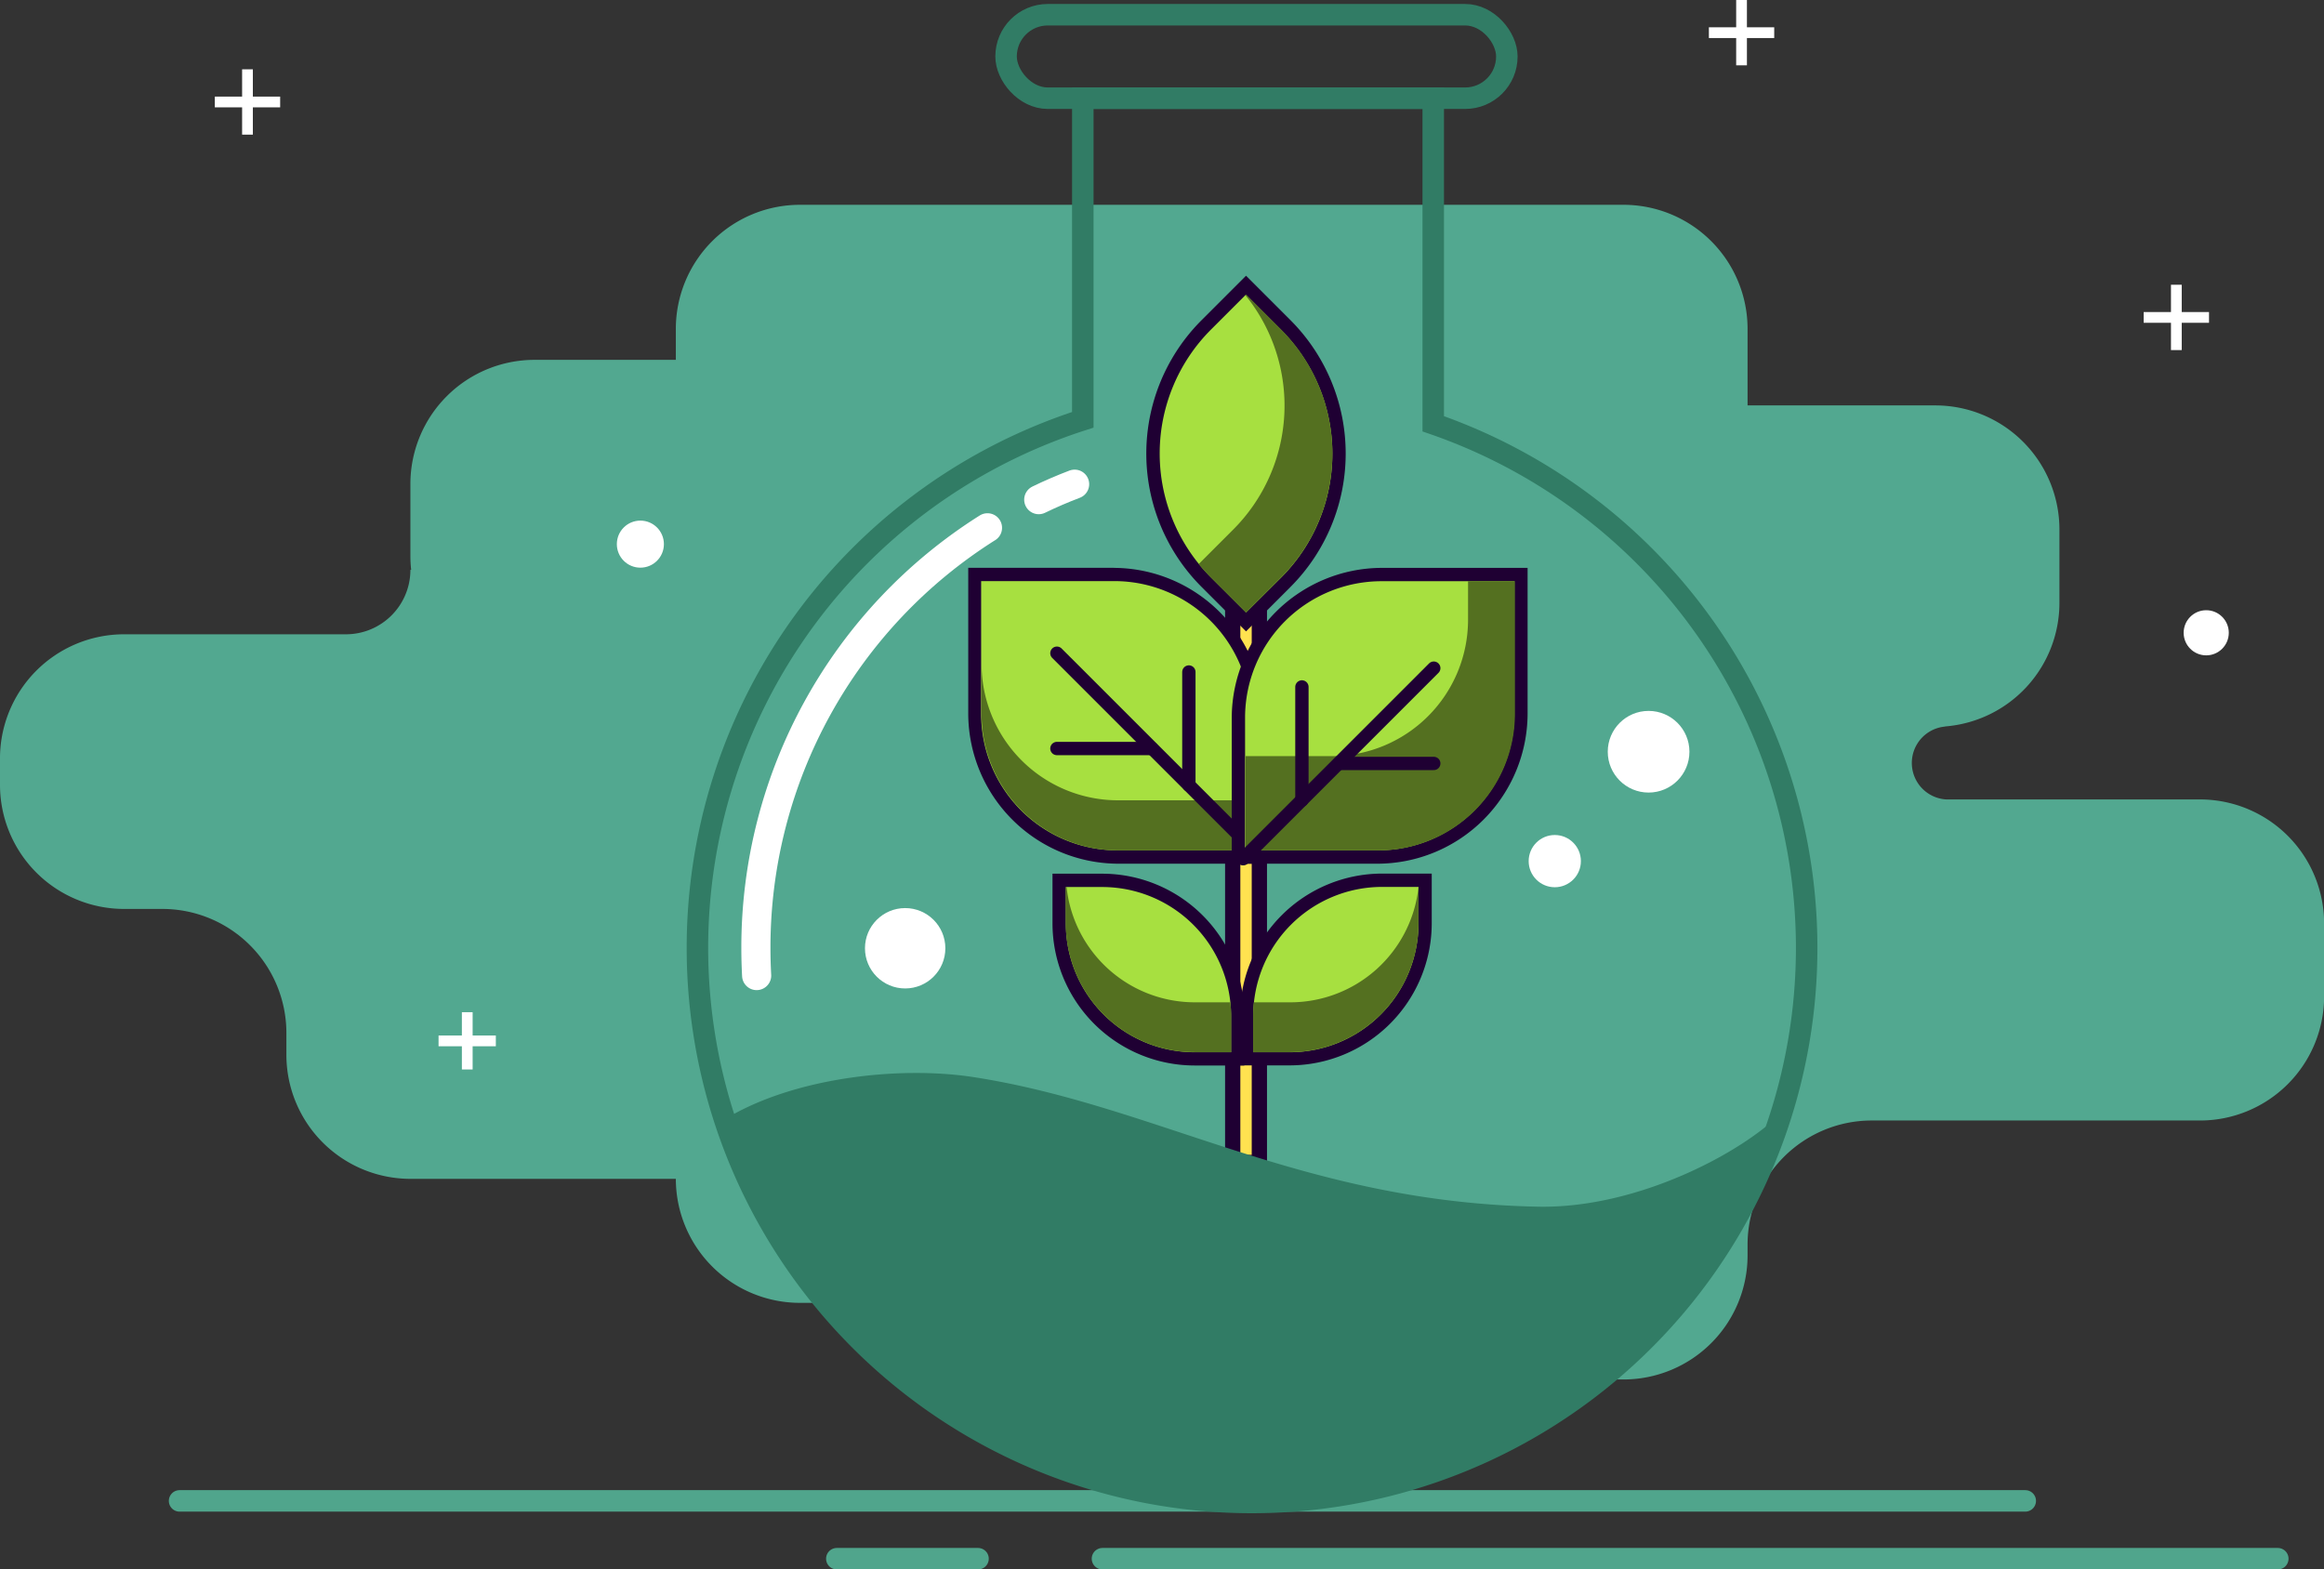 <svg xmlns="http://www.w3.org/2000/svg" viewBox="0 0 216.26 146.06"><rect x="0" y="0" width="216.26" height="146.06" fill="#333333" stroke="none"/><defs><style>.cls-1{isolation:isolate;}.cls-11,.cls-12,.cls-2,.cls-8,.cls-9{fill:none;}.cls-2{stroke:#50a58c;}.cls-11,.cls-2,.cls-8{stroke-linecap:round;stroke-linejoin:round;}.cls-12,.cls-2{stroke-width:2px;}.cls-3{fill:#52a890;}.cls-4{fill:#ffe250;stroke-width:1.42px;}.cls-4,.cls-8{stroke:#1f0033;}.cls-12,.cls-4,.cls-9{stroke-miterlimit:10;}.cls-5{fill:#a7e040;}.cls-6{fill:#1f0033;}.cls-7{fill:#547020;}.cls-8{stroke-width:1.24px;}.cls-11,.cls-9{stroke:#fff;}.cls-10,.cls-13{fill:#fff;}.cls-11{stroke-width:2.71px;}.cls-12{stroke:#317c65;}.cls-13{mix-blend-mode:overlay;}.cls-14{fill:#317c65;}</style></defs><title>BIOLOGY-BG</title><g class="cls-1"><g id="Layer_2" data-name="Layer 2"><g id="Layer_3" data-name="Layer 3"><line class="cls-2" x1="16.71" y1="139.68" x2="188.46" y2="139.68"/><line class="cls-2" x1="102.59" y1="145.06" x2="211.96" y2="145.06"/><line class="cls-2" x1="91.01" y1="145.06" x2="77.87" y2="145.06"/><path class="cls-3" d="M11.55,84.59H15.1A11.55,11.55,0,0,1,26.65,96.13h0v2A11.55,11.55,0,0,0,38.2,109.71H62.89a11.55,11.55,0,0,0,11.55,11.54h19.8a11.55,11.55,0,0,0,10.67,7.13h46.16a11.55,11.55,0,0,0,11.55-11.55v-1a11.55,11.55,0,0,1,11.55-11.55h30.55a11.55,11.55,0,0,0,11.55-11.55V85.95A11.55,11.55,0,0,0,204.71,74.4H181.12a3.4,3.4,0,0,1,0-6.79l-.17,0a11.54,11.54,0,0,0,10.69-11.5V49.28A11.55,11.55,0,0,0,180.1,37.73H162.62V30.61a11.55,11.55,0,0,0-11.55-11.55H74.44A11.55,11.55,0,0,0,62.89,30.61v2.88H49.74A11.55,11.55,0,0,0,38.19,45v6.78a11.63,11.63,0,0,0,.07,1.25l-.07,0a6,6,0,0,1-6,6H11.55A11.55,11.55,0,0,0,0,70.67V73A11.55,11.55,0,0,0,11.55,84.59Z"/><rect class="cls-4" x="114.71" y="51.42" width="2.48" height="56.77"/><path class="cls-5" d="M112.26,54.2a16.93,16.93,0,0,1,0-23.95l3.69-3.69,3.69,3.69a16.93,16.93,0,0,1,0,23.95l-3.69,3.69Z"/><path class="cls-6" d="M115.95,27.43l3.26,3.26a16.32,16.32,0,0,1,0,23.07L115.95,57l-3.26-3.26a16.32,16.32,0,0,1,0-23.07l3.26-3.26m0-1.75-.88.88-3.26,3.26a17.55,17.55,0,0,0,0,24.82l3.26,3.26.88.88.88-.88,3.26-3.26a17.57,17.57,0,0,0,0-24.82l-3.26-3.26-.88-.88Z"/><path class="cls-7" d="M114.74,49.3l-3.19,3.19a16.5,16.5,0,0,0,1.15,1.27L115.95,57l3.26-3.26a16.32,16.32,0,0,0,0-23.07l-3.26-3.26-.06.06A16.32,16.32,0,0,1,114.74,49.3Z"/><path class="cls-5" d="M104,79.76A13.34,13.34,0,0,1,90.72,66.44v-13h13A13.34,13.34,0,0,1,117,66.79v13Z"/><path class="cls-6" d="M103.69,54.08a12.7,12.7,0,0,1,12.7,12.7V79.14H104a12.7,12.7,0,0,1-12.7-12.7V54.08h12.36m0-1.24H90.1V66.44A14,14,0,0,0,104,80.38h13.59V66.79a14,14,0,0,0-13.94-13.94Z"/><path class="cls-5" d="M116,98.54v-4a12.63,12.63,0,0,1,12.61-12.61h4v4A12.63,12.63,0,0,1,120,98.54Z"/><path class="cls-6" d="M132,82.55v3.38a12,12,0,0,1-12,12h-3.38V94.54a12,12,0,0,1,12-12H132m1.24-1.24h-4.62a13.24,13.24,0,0,0-13.23,13.23v4.62H120a13.24,13.24,0,0,0,13.23-13.23V81.31Z"/><path class="cls-7" d="M120,93.28h-3.32a12.12,12.12,0,0,0-.07,1.26v3.38H120a12,12,0,0,0,12-12V82.55H132A12,12,0,0,1,120,93.28Z"/><path class="cls-7" d="M91.34,61.77v4.67A12.7,12.7,0,0,0,104,79.14H116.4V74.48H104A12.7,12.7,0,0,1,91.34,61.77Z"/><line class="cls-8" x1="98.35" y1="60.79" x2="116.09" y2="78.53"/><line class="cls-8" x1="110.63" y1="62.54" x2="110.63" y2="73.06"/><line class="cls-8" x1="98.35" y1="69.66" x2="107.18" y2="69.66"/><path class="cls-5" d="M115.24,79.76v-13a13.34,13.34,0,0,1,13.32-13.32h13v13a13.34,13.34,0,0,1-13.32,13.32Z"/><path class="cls-6" d="M140.92,54.08V66.44a12.7,12.7,0,0,1-12.7,12.7H115.86V66.79a12.7,12.7,0,0,1,12.7-12.7h12.36m1.24-1.24H128.56a14,14,0,0,0-13.94,13.94V80.38h13.59a14,14,0,0,0,13.94-13.94V52.85Z"/><path class="cls-7" d="M136.61,54.08v3.59a12.7,12.7,0,0,1-12.7,12.7h-8v8.77h12.36a12.7,12.7,0,0,0,12.7-12.7V54.08Z"/><line class="cls-8" x1="133.42" y1="62.18" x2="115.68" y2="79.92"/><line class="cls-8" x1="121.15" y1="63.93" x2="121.15" y2="74.46"/><line class="cls-8" x1="133.42" y1="71.05" x2="124.59" y2="71.05"/><path class="cls-5" d="M111.17,98.54A12.63,12.63,0,0,1,98.56,85.93v-4h4a12.63,12.63,0,0,1,12.61,12.61v4Z"/><path class="cls-6" d="M102.56,82.55a12,12,0,0,1,12,12v3.38h-3.38a12,12,0,0,1-12-12V82.55h3.38m0-1.24H97.94v4.62a13.24,13.24,0,0,0,13.23,13.23h4.62V94.54a13.24,13.24,0,0,0-13.23-13.23Z"/><path class="cls-7" d="M111.17,93.28h3.32a12.12,12.12,0,0,1,.07,1.26v3.38h-3.38a12,12,0,0,1-12-12V82.55h.07A12,12,0,0,0,111.17,93.28Z"/><line class="cls-9" x1="162.06" x2="162.06" y2="6.08"/><line class="cls-9" x1="165.1" y1="3.04" x2="159.02" y2="3.04"/><line class="cls-9" x1="23.03" y1="6.45" x2="23.03" y2="12.53"/><line class="cls-9" x1="26.07" y1="9.49" x2="19.99" y2="9.49"/><line class="cls-9" x1="43.48" y1="94.2" x2="43.48" y2="99.53"/><line class="cls-9" x1="46.14" y1="96.87" x2="40.81" y2="96.87"/><line class="cls-9" x1="202.52" y1="26.5" x2="202.52" y2="32.58"/><line class="cls-9" x1="205.56" y1="29.54" x2="199.48" y2="29.54"/><circle class="cls-10" cx="205.3" cy="58.89" r="2.1"/><circle class="cls-10" cx="59.59" cy="50.64" r="2.19"/><path class="cls-11" d="M91.89,49.12A46.16,46.16,0,0,0,70.34,88.21q0,1.3.07,2.58"/><path class="cls-11" d="M100,45.06q-1.71.65-3.34,1.44"/><path class="cls-12" d="M133.37,39.43V9.14H100.76V39.07a51.61,51.61,0,1,0,32.61.37Z"/><rect class="cls-12" x="93.62" y="1.37" width="46.6" height="7.77" rx="3.88" ry="3.88"/><circle class="cls-13" cx="84.23" cy="88.25" r="3.74"/><circle class="cls-13" cx="153.41" cy="69.96" r="3.8"/><circle class="cls-13" cx="144.68" cy="80.14" r="2.43"/><path class="cls-14" d="M165.81,103.52a51.62,51.62,0,0,1-98.37.65c6.26-3.84,16.09-5,23.08-3.94,17.13,2.63,30.65,11.66,52.65,12.07,9.23.17,19-5.06,22.63-8.78"/></g></g></g></svg>